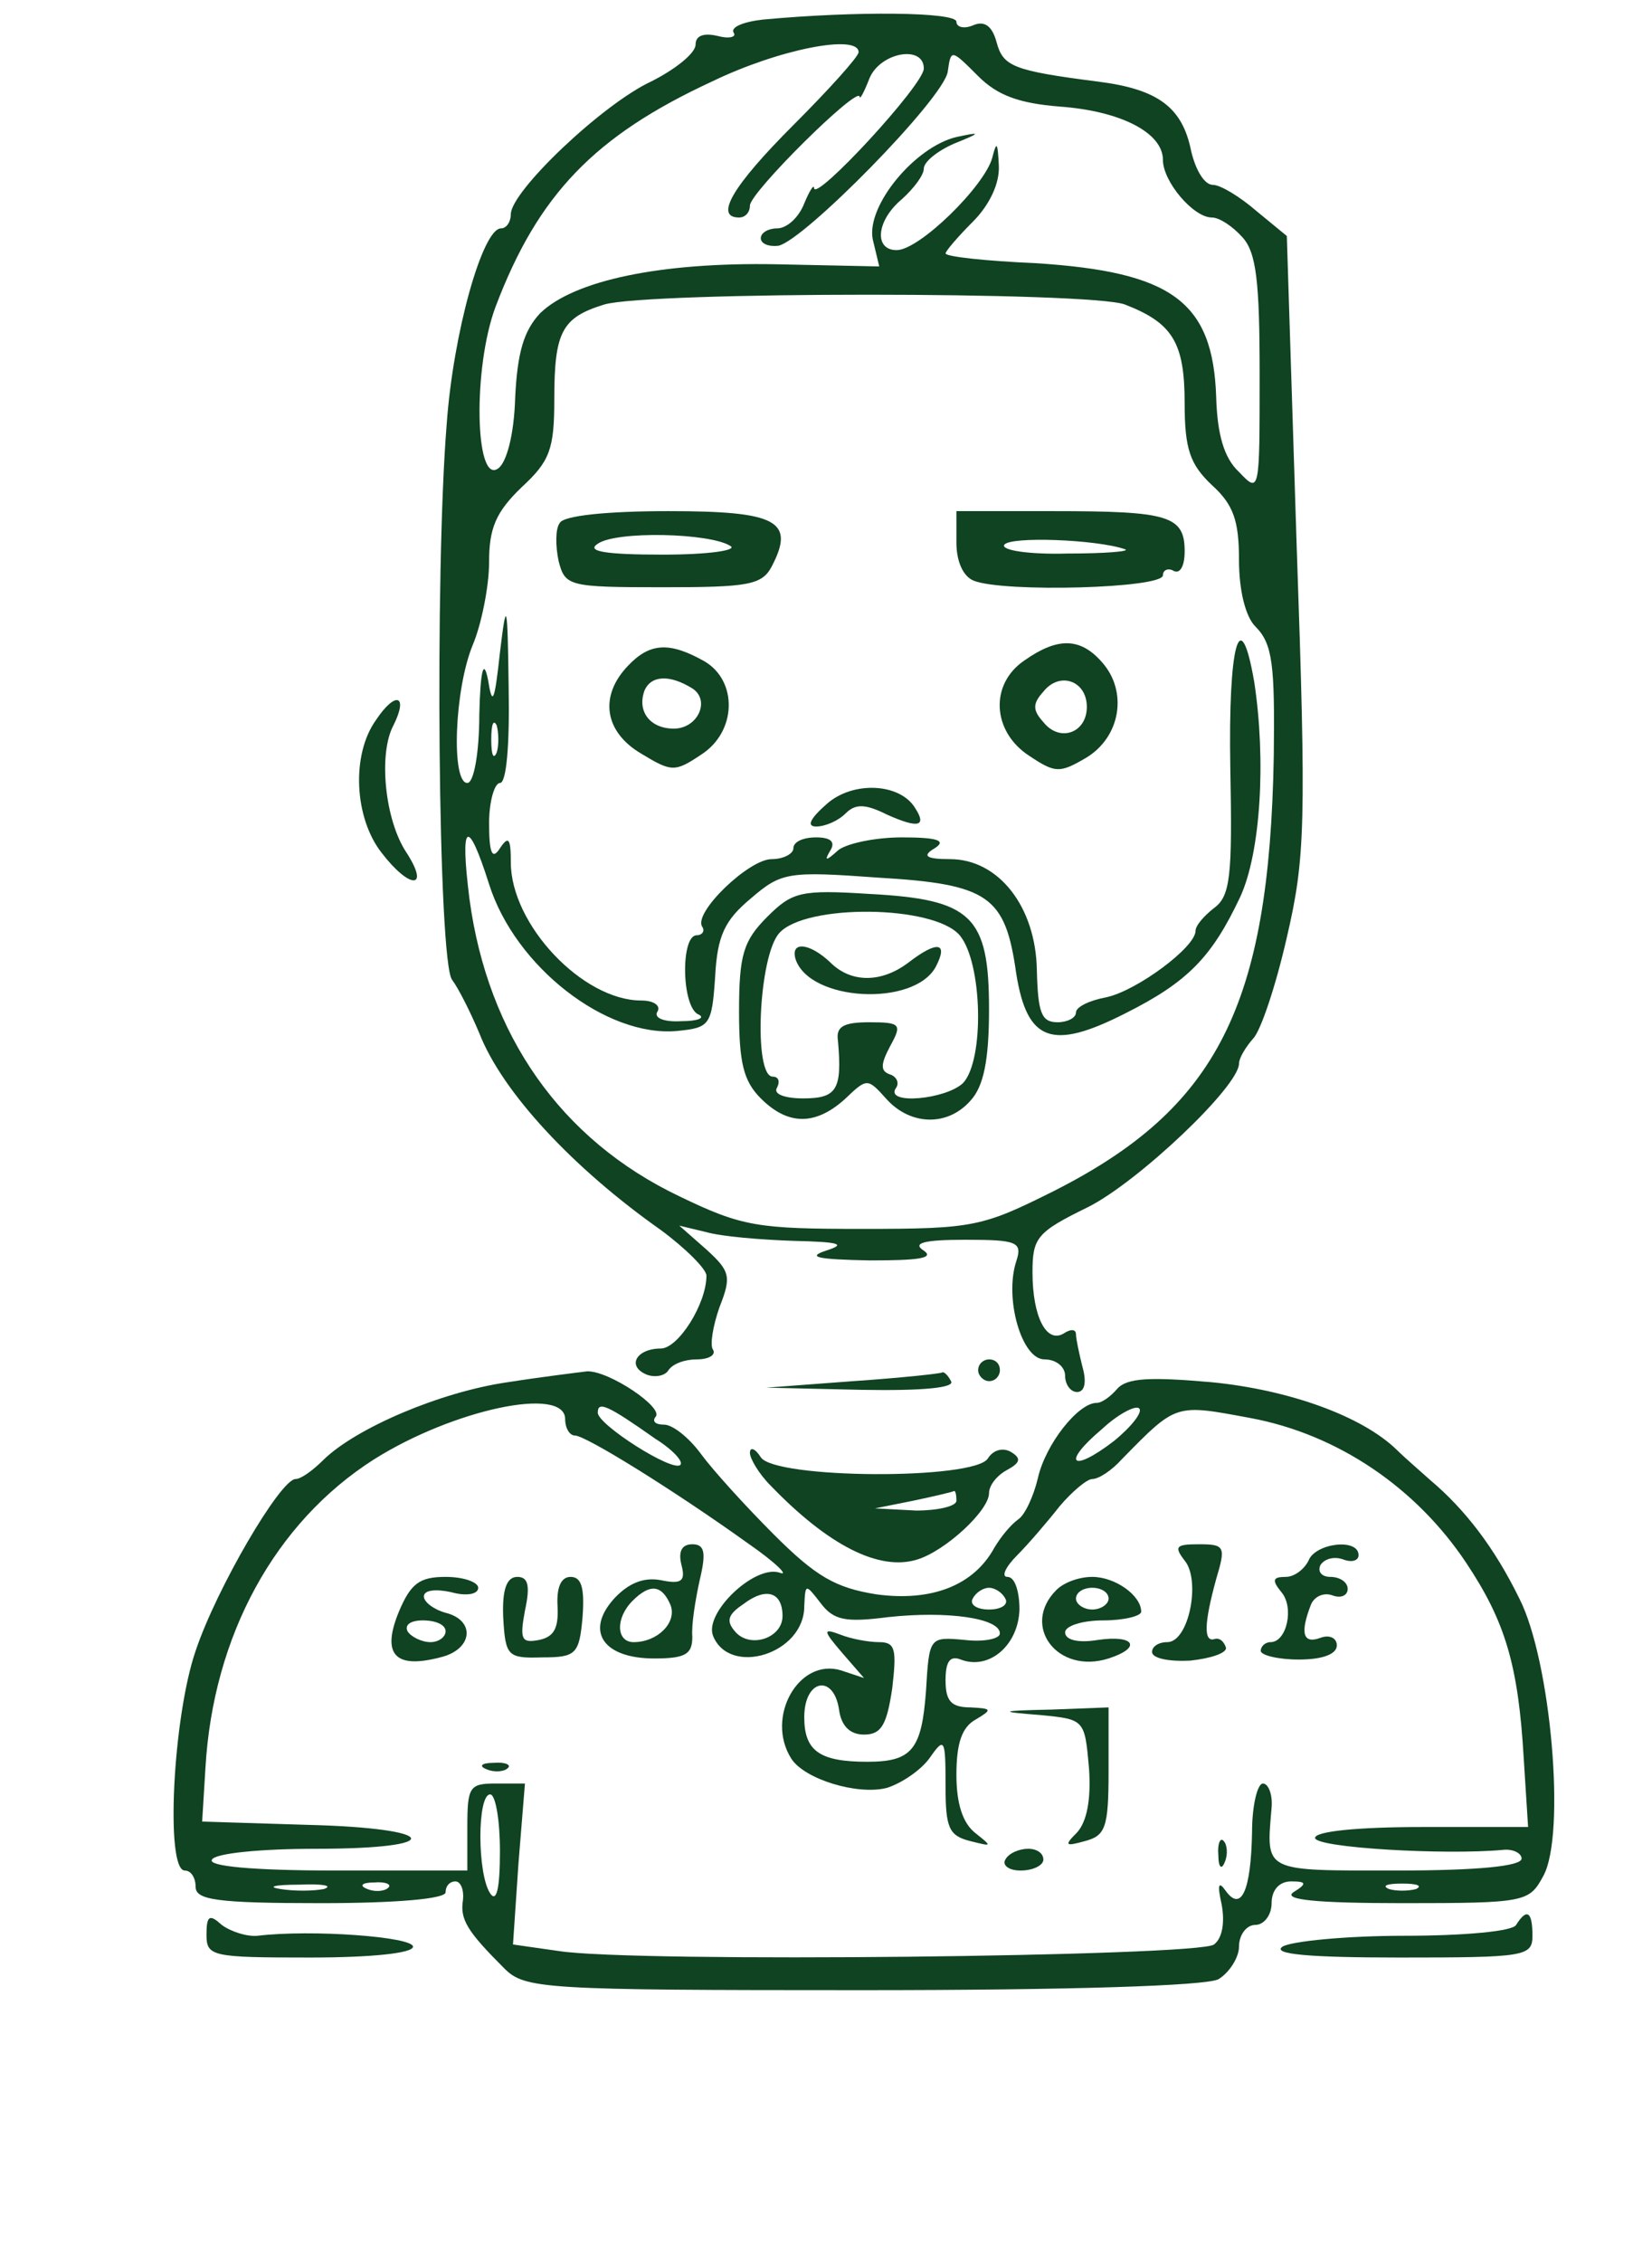  <svg  version="1.0" xmlns="http://www.w3.org/2000/svg"  width="152pt" height="208pt" viewBox="0 0 152 208"  preserveAspectRatio="xMidYMid meet">  <g transform="translate(0,208) scale(0.1,-0.1)" fill="#0f4321" stroke="none"> <path d="M702 2062 c-18 -2 -30 -7 -27 -12 3 -4 -4 -6 -15 -3 -13 3 -20 0 -20 -8 0 -8 -19 -23 -41 -34 -45 -21 -129 -101 -129 -122 0 -7 -4 -13 -9 -13 -17 0 -44 -96 -50 -180 -11 -135 -8 -495 5 -511 6 -8 17 -30 25 -49 21 -54 86 -124 167 -181 23 -17 42 -36 42 -42 0 -26 -26 -67 -42 -67 -22 0 -32 -16 -13 -24 8 -3 17 -1 20 4 4 6 15 10 26 10 11 0 18 4 15 9 -3 4 0 22 6 39 11 28 10 33 -12 53 l-25 22 25 -6 c14 -4 50 -7 80 -8 43 -1 49 -3 30 -9 -18 -6 -8 -8 40 -9 45 0 60 2 50 9 -11 7 0 10 38 10 48 0 53 -2 47 -20 -11 -34 5 -90 26 -90 11 0 19 -7 19 -15 0 -8 5 -15 11 -15 7 0 9 9 5 23 -3 12 -6 26 -6 30 0 5 -5 5 -11 1 -16 -10 -29 15 -29 56 0 32 4 37 51 60 46 23 139 111 139 132 0 5 6 15 13 23 7 7 21 49 31 93 17 73 18 104 9 362 l-9 283 -28 23 c-15 13 -33 24 -40 24 -8 0 -16 14 -20 31 -8 40 -30 57 -86 64 -78 10 -87 14 -93 36 -4 15 -11 20 -21 16 -9 -4 -16 -2 -16 3 0 9 -92 10 -178 2z m88 -30 c0 -4 -27 -34 -60 -67 -56 -56 -73 -85 -50 -85 6 0 10 5 10 11 0 12 100 111 101 100 0 -3 4 4 9 17 10 24 50 31 50 9 0 -15 -100 -123 -101 -110 0 4 -4 -2 -9 -14 -5 -13 -16 -23 -25 -23 -8 0 -15 -4 -15 -9 0 -5 7 -8 16 -7 23 4 152 135 156 160 3 21 3 21 28 -4 18 -18 38 -25 75 -28 56 -4 95 -24 95 -49 0 -20 28 -53 45 -53 7 0 19 -8 28 -18 13 -14 16 -41 16 -127 0 -108 0 -109 -19 -89 -14 13 -20 35 -21 69 -3 88 -41 115 -166 123 -46 2 -83 6 -83 9 0 2 11 15 25 29 15 15 25 35 24 52 -1 21 -2 23 -6 7 -7 -26 -67 -85 -88 -85 -21 0 -19 27 5 47 11 10 20 22 20 28 0 6 12 16 28 23 25 10 25 11 2 6 -38 -9 -83 -63 -77 -94 l6 -25 -95 2 c-107 2 -186 -15 -217 -45 -15 -16 -21 -36 -23 -78 -1 -34 -8 -60 -16 -65 -21 -14 -23 93 -2 149 39 103 91 157 199 207 62 30 135 44 135 27z m245 -232 c44 -17 55 -35 55 -91 0 -42 5 -56 25 -75 20 -18 25 -33 25 -69 0 -28 6 -52 15 -61 16 -16 18 -35 17 -119 -4 -230 -52 -324 -202 -400 -66 -33 -74 -35 -176 -35 -97 0 -111 2 -169 30 -109 52 -176 148 -193 273 -9 71 -2 77 18 14 24 -76 108 -141 173 -135 30 3 32 5 35 50 2 38 9 52 33 72 28 24 34 25 117 19 102 -6 117 -17 127 -88 10 -63 33 -71 100 -37 58 29 80 52 106 107 19 41 24 126 13 198 -13 75 -24 34 -22 -79 2 -100 0 -118 -15 -129 -9 -7 -17 -16 -17 -21 0 -15 -54 -55 -82 -61 -16 -3 -28 -9 -28 -14 0 -5 -8 -9 -17 -9 -15 0 -18 9 -19 48 -1 58 -35 102 -80 102 -22 0 -26 3 -14 10 11 7 3 10 -30 10 -26 0 -52 -6 -59 -12 -11 -10 -13 -10 -7 0 5 8 0 12 -13 12 -12 0 -21 -4 -21 -10 0 -5 -9 -10 -20 -10 -21 0 -72 -49 -64 -62 3 -4 0 -8 -5 -8 -15 0 -14 -67 2 -73 6 -3 -1 -6 -16 -6 -16 -1 -26 3 -22 9 3 5 -3 10 -15 10 -54 0 -120 70 -120 127 0 22 -2 25 -10 13 -7 -11 -10 -5 -10 23 0 20 5 37 10 37 6 0 9 35 8 88 -1 79 -2 82 -8 32 -5 -46 -7 -50 -11 -25 -4 20 -7 9 -8 -32 0 -35 -5 -63 -11 -63 -15 0 -12 86 5 127 8 19 15 54 15 76 0 31 6 46 30 69 26 24 30 35 30 81 0 62 7 75 46 87 41 12 447 12 479 0z m-578 -412 c-3 -7 -5 -2 -5 12 0 14 2 19 5 13 2 -7 2 -19 0 -25z"/> <path d="M515 1599 c-4 -5 -4 -21 -1 -35 6 -23 9 -24 96 -24 78 0 91 2 100 19 22 42 5 51 -95 51 -55 0 -97 -4 -100 -11z m157 -21 c7 -4 -20 -8 -62 -8 -53 0 -71 3 -60 10 17 12 103 10 122 -2z"/> <path d="M880 1581 c0 -17 6 -31 16 -35 28 -11 174 -7 174 5 0 5 5 7 10 4 6 -3 10 5 10 18 0 33 -15 37 -121 37 l-89 0 0 -29z m155 -6 c6 -2 -18 -4 -53 -4 -35 -1 -61 3 -58 8 5 8 85 5 111 -4z"/> <path d="M578 1468 c-27 -28 -22 -61 12 -81 28 -17 31 -17 55 -1 33 21 34 68 3 86 -32 18 -50 17 -70 -4z m59 -21 c17 -11 5 -37 -17 -37 -22 0 -34 16 -27 35 6 14 23 15 44 2z"/> <path d="M943 1473 c-33 -22 -30 -66 4 -88 24 -16 28 -16 52 -2 32 19 39 61 15 88 -20 23 -41 23 -71 2z m57 -43 c0 -24 -25 -33 -40 -14 -10 11 -10 17 0 28 15 19 40 10 40 -14z"/> <path d="M761 1341 c-16 -14 -19 -21 -10 -21 8 0 20 5 27 12 9 9 18 9 38 -1 29 -13 37 -11 26 6 -14 23 -57 25 -81 4z"/> <path d="M706 1237 c-22 -22 -26 -35 -26 -87 0 -47 4 -64 20 -80 25 -25 50 -25 77 -1 21 20 21 20 39 0 22 -24 56 -25 77 -1 12 13 17 37 17 84 0 86 -16 101 -110 106 -63 4 -71 2 -94 -21z m177 -17 c21 -25 23 -115 3 -136 -16 -15 -71 -20 -62 -5 4 5 1 11 -5 13 -9 3 -9 9 0 26 11 20 10 22 -19 22 -24 0 -31 -4 -29 -17 4 -45 -1 -53 -32 -53 -17 0 -28 4 -24 10 3 6 1 10 -4 10 -18 0 -13 111 6 132 24 27 142 26 166 -2z"/> <path d="M732 1198 c13 -39 109 -44 129 -7 12 23 1 24 -25 4 -25 -19 -53 -19 -72 0 -19 18 -37 20 -32 3z"/> <path d="M346 1418 c-23 -32 -20 -90 5 -122 26 -34 45 -34 23 0 -20 30 -26 91 -12 117 14 28 2 32 -16 5z"/> <path d="M900 820 c0 -5 5 -10 10 -10 6 0 10 5 10 10 0 6 -4 10 -10 10 -5 0 -10 -4 -10 -10z"/> <path d="M467 809 c-62 -9 -139 -42 -169 -71 -10 -10 -21 -18 -26 -18 -14 0 -73 -101 -92 -158 -21 -61 -28 -202 -10 -202 6 0 10 -7 10 -15 0 -12 19 -15 115 -15 70 0 115 4 115 10 0 6 4 10 9 10 5 0 8 -8 7 -17 -3 -18 4 -29 38 -63 19 -19 36 -20 329 -20 193 0 316 4 328 10 10 6 19 20 19 30 0 11 7 20 15 20 8 0 15 9 15 20 0 12 7 20 18 20 14 0 15 -2 2 -10 -10 -7 22 -10 101 -10 113 0 116 1 129 25 21 38 7 198 -22 255 -23 47 -50 82 -82 109 -10 9 -24 21 -31 28 -32 31 -99 55 -170 62 -57 5 -78 4 -87 -6 -6 -7 -14 -13 -19 -13 -17 0 -47 -38 -54 -69 -4 -17 -12 -34 -18 -38 -7 -5 -16 -16 -22 -26 -19 -35 -58 -50 -109 -43 -37 6 -55 16 -94 55 -26 26 -56 59 -67 74 -11 15 -26 27 -34 27 -8 0 -11 3 -8 7 9 8 -43 43 -63 42 -8 -1 -41 -5 -73 -10z m53 -34 c0 -8 4 -15 9 -15 10 0 92 -51 159 -99 26 -18 39 -31 29 -27 -23 7 -69 -37 -61 -58 15 -38 84 -17 84 27 1 21 1 21 15 3 12 -16 23 -18 62 -13 55 6 103 -1 103 -15 0 -5 -15 -8 -32 -6 -33 3 -33 3 -36 -47 -4 -54 -13 -65 -54 -65 -44 0 -58 10 -58 41 0 35 27 40 32 7 2 -15 10 -23 23 -23 16 0 21 9 26 43 4 35 3 42 -12 42 -10 0 -26 3 -36 7 -16 6 -16 4 2 -17 l20 -23 -21 7 c-39 12 -70 -43 -46 -81 12 -19 61 -34 88 -27 13 4 31 16 39 27 14 20 15 19 15 -25 0 -39 3 -46 23 -51 20 -5 20 -5 5 7 -12 9 -18 27 -18 54 0 29 5 44 18 51 15 9 15 10 -5 11 -18 0 -23 6 -23 25 0 17 4 23 14 19 26 -10 53 13 54 46 0 16 -4 30 -11 30 -6 0 -2 9 9 20 10 10 28 31 39 45 11 13 25 25 30 25 6 0 18 8 27 18 51 52 49 51 119 38 80 -15 152 -64 198 -133 36 -54 48 -94 53 -180 l4 -63 -98 0 c-59 0 -98 -4 -98 -10 0 -9 119 -16 173 -11 9 1 17 -3 17 -8 0 -7 -40 -11 -115 -11 -124 0 -120 -2 -115 58 1 12 -3 22 -8 22 -5 0 -10 -20 -10 -45 -1 -54 -10 -73 -24 -54 -7 10 -8 6 -4 -12 3 -16 1 -31 -7 -37 -13 -11 -534 -17 -603 -6 l-42 6 5 74 6 74 -27 0 c-24 0 -26 -3 -26 -40 l0 -40 -121 0 c-77 0 -118 4 -114 10 3 6 46 10 96 10 121 0 114 19 -8 22 l-97 3 3 49 c7 122 64 226 155 284 73 46 176 68 176 37z m83 -18 c16 -10 26 -21 23 -24 -7 -7 -76 37 -76 48 0 11 9 7 53 -24z m422 -2 c-39 -30 -49 -21 -11 11 15 14 31 22 34 19 4 -3 -7 -17 -23 -30z m-305 -161 c0 -20 -29 -30 -43 -15 -9 10 -8 16 7 26 21 16 36 11 36 -11z m205 16 c3 -5 -3 -10 -15 -10 -12 0 -18 5 -15 10 3 6 10 10 15 10 5 0 12 -4 15 -10z m-465 -232 c0 -34 -3 -48 -9 -39 -12 18 -12 91 0 91 5 0 9 -24 9 -52z m-162 -35 c-10 -2 -28 -2 -40 0 -13 2 -5 4 17 4 22 1 32 -1 23 -4z m59 1 c-3 -3 -12 -4 -19 -1 -8 3 -5 6 6 6 11 1 17 -2 13 -5z m946 -1 c-7 -2 -19 -2 -25 0 -7 3 -2 5 12 5 14 0 19 -2 13 -5z"/> <path d="M627 641 c4 -15 0 -18 -19 -14 -16 3 -30 -3 -43 -17 -27 -30 -10 -55 37 -55 29 0 35 4 35 20 -1 11 3 35 7 53 6 25 4 32 -7 32 -10 0 -13 -7 -10 -19z m-10 -37 c6 -16 -12 -34 -34 -34 -16 0 -17 22 -1 38 16 16 27 15 35 -4z"/> <path d="M1090 645 c15 -18 4 -75 -16 -75 -8 0 -14 -4 -14 -9 0 -6 16 -9 35 -8 19 2 34 7 33 12 -2 6 -6 9 -10 8 -11 -4 -10 15 1 55 9 30 8 32 -16 32 -21 0 -23 -2 -13 -15z"/> <path d="M1204 645 c-4 -8 -13 -15 -21 -15 -12 0 -13 -3 -4 -14 12 -14 5 -46 -10 -46 -5 0 -9 -4 -9 -8 0 -4 16 -8 35 -8 22 0 35 5 35 13 0 7 -7 10 -15 7 -16 -6 -19 4 -9 30 3 8 12 12 20 9 8 -3 14 0 14 6 0 6 -7 11 -16 11 -8 0 -12 5 -9 11 4 6 13 8 21 5 8 -3 14 -1 14 4 0 16 -40 11 -46 -5z"/> <path d="M367 598 c-16 -39 -4 -53 38 -42 30 7 33 34 5 41 -11 3 -20 10 -20 15 0 6 11 7 25 4 14 -4 25 -2 25 4 0 5 -13 10 -30 10 -24 0 -32 -6 -43 -32z m43 -18 c0 -5 -6 -10 -14 -10 -8 0 -18 5 -21 10 -3 6 3 10 14 10 12 0 21 -4 21 -10z"/> <path d="M463 593 c2 -36 4 -38 36 -37 31 0 34 3 37 37 2 27 -1 37 -11 37 -9 0 -13 -10 -12 -27 1 -20 -3 -28 -17 -31 -16 -3 -18 0 -13 27 5 23 3 31 -7 31 -10 0 -14 -12 -13 -37z"/> <path d="M972 618 c-33 -33 1 -78 48 -63 31 10 24 22 -10 17 -18 -3 -30 0 -30 7 0 6 16 11 35 11 19 0 35 4 35 8 0 15 -24 32 -45 32 -12 0 -26 -5 -33 -12z m48 -8 c0 -5 -7 -10 -15 -10 -8 0 -15 5 -15 10 0 6 7 10 15 10 8 0 15 -4 15 -10z"/> <path d="M957 503 c41 -4 41 -4 45 -49 2 -29 -2 -49 -11 -59 -12 -12 -11 -13 7 -8 19 5 22 12 22 64 l0 59 -52 -2 c-49 -1 -50 -2 -11 -5z"/> <path d="M448 453 c7 -3 16 -2 19 1 4 3 -2 6 -13 5 -11 0 -14 -3 -6 -6z"/> <path d="M1121 374 c0 -11 3 -14 6 -6 3 7 2 16 -1 19 -3 4 -6 -2 -5 -13z"/> <path d="M925 370 c-3 -5 3 -10 14 -10 12 0 21 5 21 10 0 6 -6 10 -14 10 -8 0 -18 -4 -21 -10z"/> <path d="M785 810 l-80 -6 88 -2 c57 -1 86 2 82 8 -3 6 -7 9 -8 8 -1 -1 -38 -5 -82 -8z"/> <path d="M690 744 c0 -5 8 -19 19 -30 53 -55 100 -79 135 -68 26 8 66 45 66 61 0 7 7 16 16 21 13 7 14 11 4 17 -7 4 -16 2 -21 -6 -12 -20 -196 -19 -209 1 -5 8 -10 10 -10 4z m190 -44 c0 -5 -17 -9 -37 -9 l-38 2 35 7 c19 4 36 8 38 9 1 0 2 -3 2 -9z"/> <path d="M190 301 c0 -20 5 -21 95 -21 57 0 95 4 95 10 0 9 -93 16 -143 10 -10 -1 -25 4 -33 10 -11 10 -14 9 -14 -9z"/> <path d="M1395 310 c-3 -6 -49 -10 -103 -10 -53 0 -104 -5 -112 -10 -10 -7 25 -10 108 -10 115 0 122 1 122 20 0 22 -5 26 -15 10z"/> </g> </svg> 